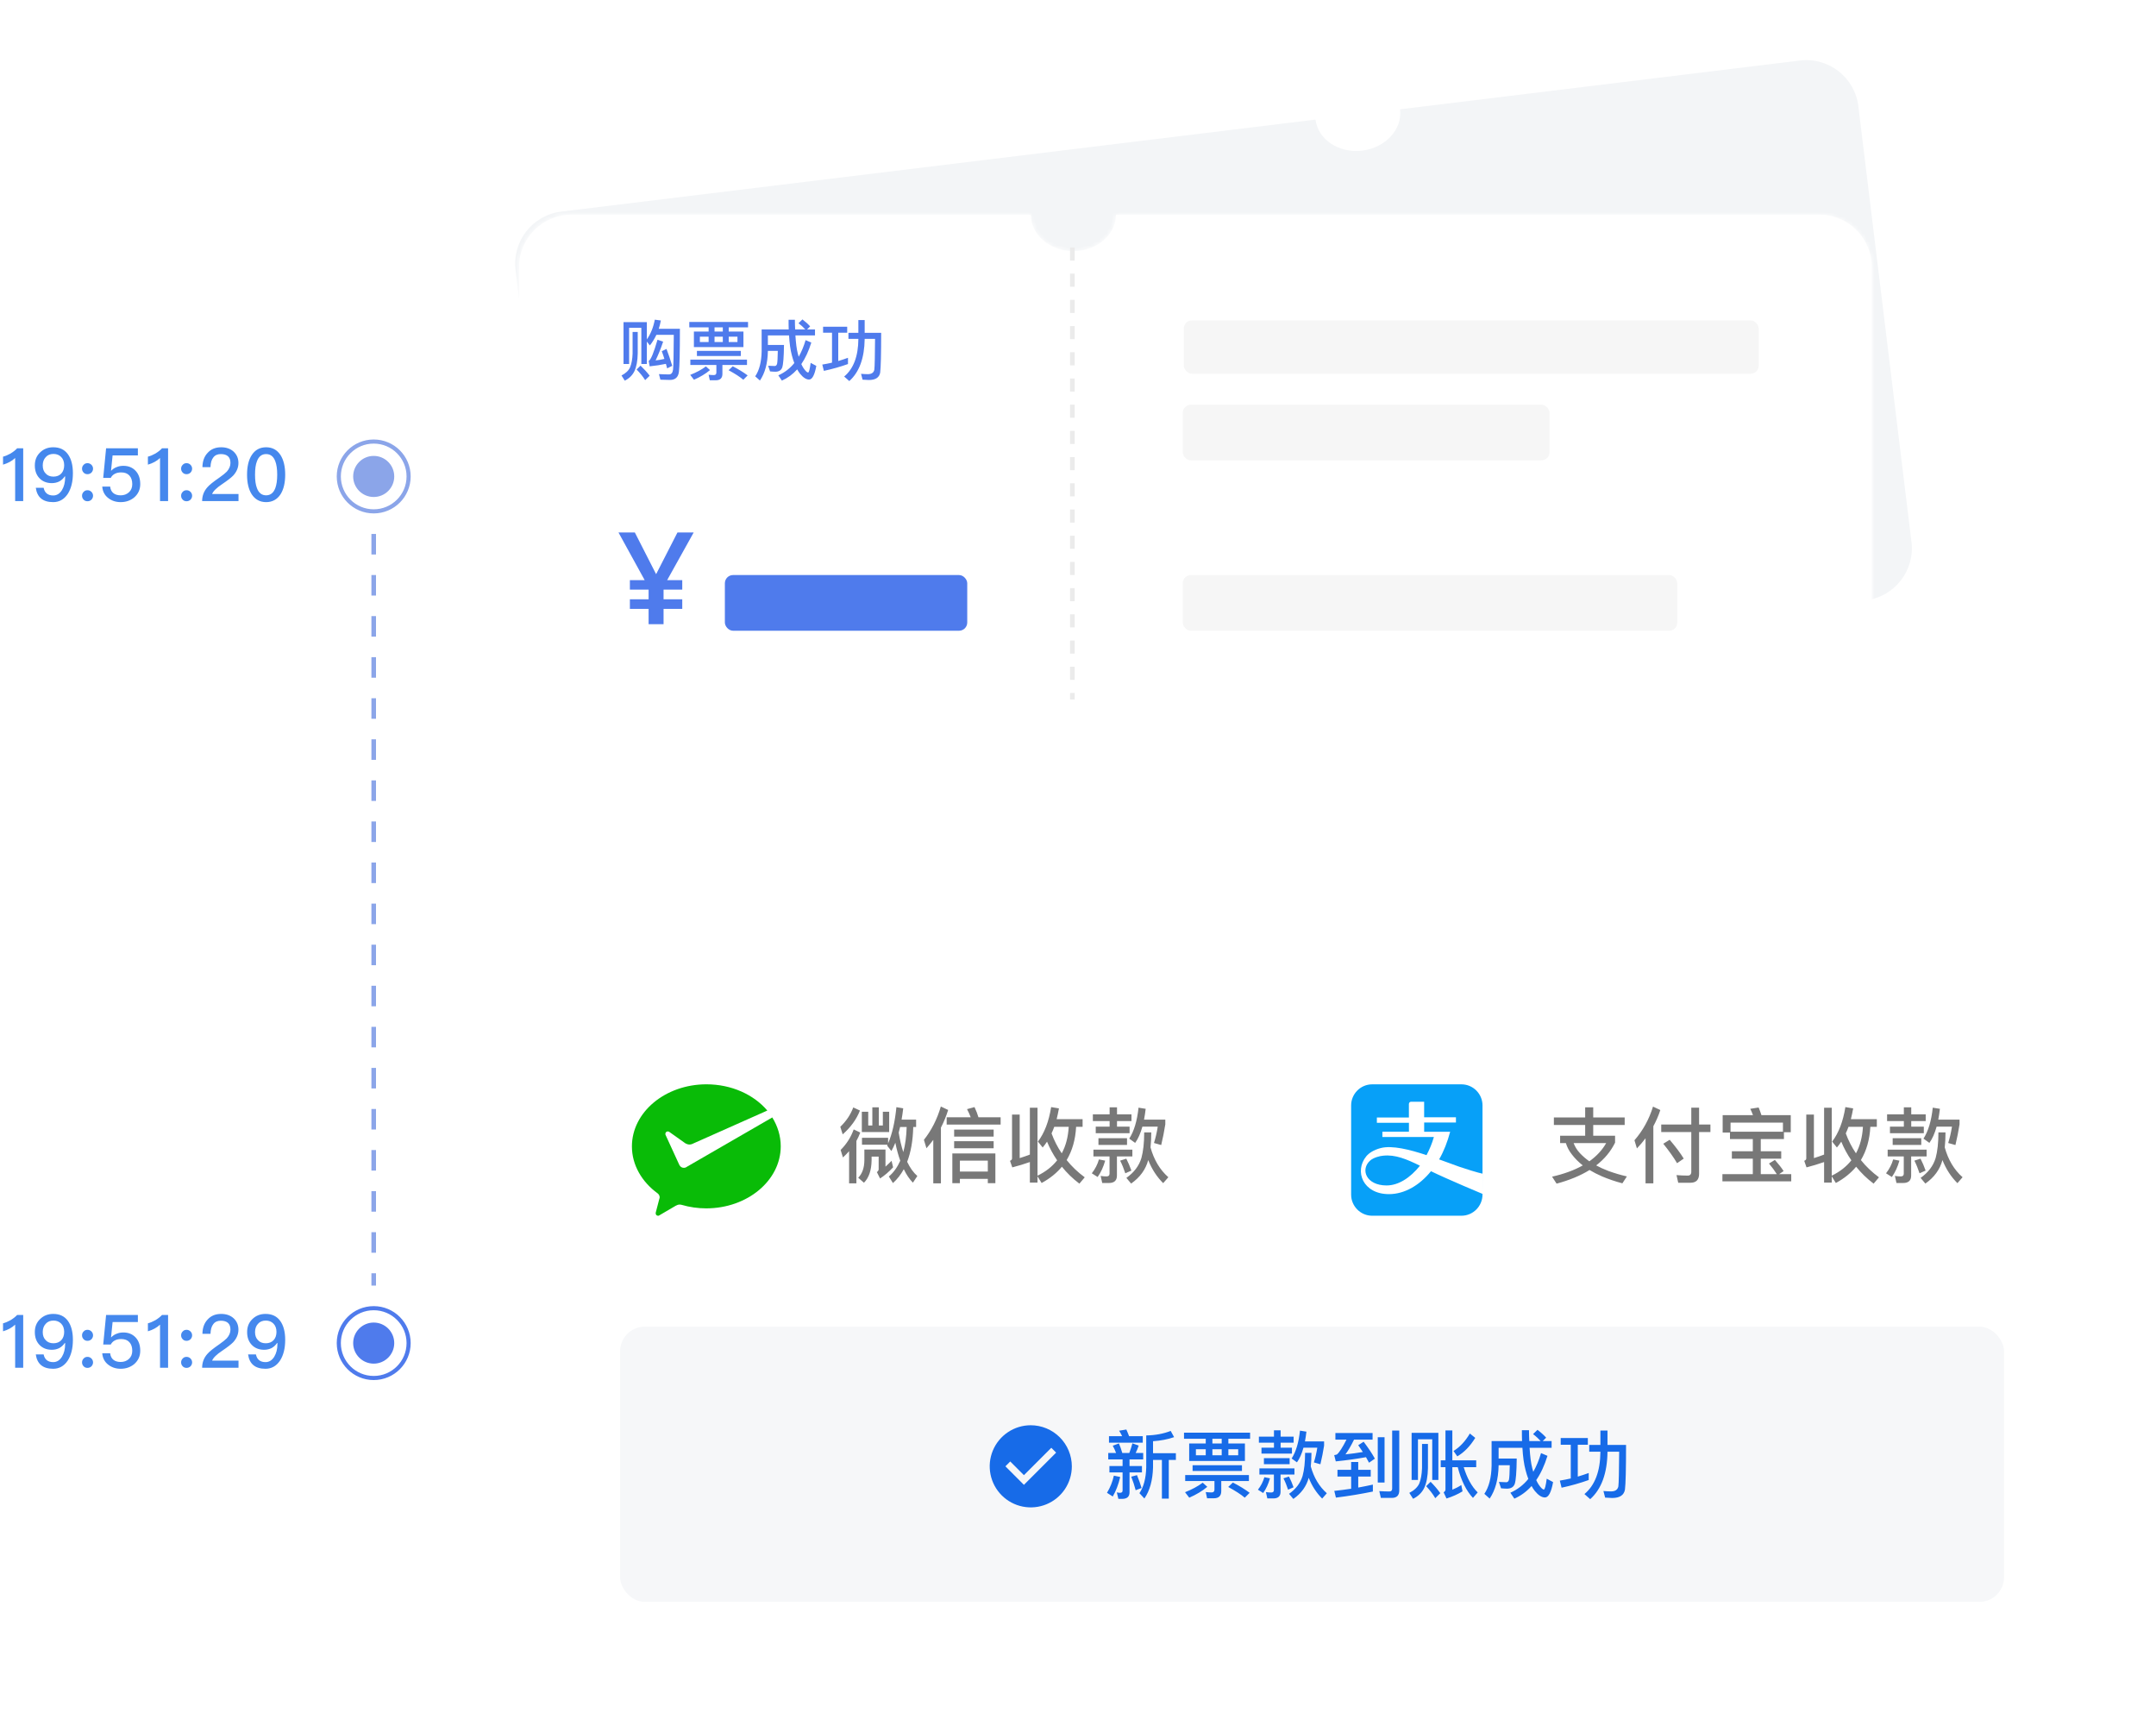 <svg width="525" height="417" viewBox="0 0 525 417" fill="none" xmlns="http://www.w3.org/2000/svg">
<g filter="url(#filter0_d)">
<rect x="126" y="233" width="387" height="170" rx="8" fill="white"/>
</g>
<g filter="url(#filter1_d)">
<path fill-rule="evenodd" clip-rule="evenodd" d="M340.927 23.419C341.52 28.283 337.393 32.788 331.709 33.481C326.025 34.174 320.936 30.793 320.343 25.929L136.667 48.327C129.671 49.18 124.692 55.543 125.545 62.539L138.481 168.627C139.334 175.623 145.697 180.603 152.693 179.75L336.369 157.352C335.776 152.488 339.903 147.984 345.587 147.29C351.271 146.597 356.36 149.978 356.953 154.842L454.333 142.968C461.329 142.115 466.308 135.752 465.455 128.756L452.519 22.667C451.666 15.671 445.303 10.691 438.307 11.545L340.927 23.419Z" fill="#F3F5F7"/>
</g>
<path d="M167.062 284.202C166.895 284.287 166.725 284.328 166.518 284.328C166.055 284.328 165.677 284.076 165.466 283.698L165.381 283.532L162.064 276.305C162.023 276.22 162.023 276.139 162.023 276.053C162.023 275.716 162.275 275.465 162.612 275.465C162.738 275.465 162.864 275.505 162.99 275.59L166.895 278.363C167.188 278.53 167.525 278.656 167.902 278.656C168.113 278.656 168.321 278.615 168.532 278.53L186.846 270.382C183.57 266.516 178.154 263.995 172.019 263.995C162.023 263.995 153.875 270.759 153.875 279.115C153.875 283.65 156.311 287.766 160.131 290.539C160.424 290.751 160.635 291.128 160.635 291.506C160.635 291.632 160.594 291.757 160.55 291.883C160.257 293.016 159.75 294.867 159.75 294.949C159.709 295.074 159.665 295.241 159.665 295.411C159.665 295.748 159.916 296 160.253 296C160.379 296 160.505 295.96 160.59 295.874L164.537 293.564C164.829 293.398 165.166 293.272 165.503 293.272C165.669 293.272 165.88 293.312 166.047 293.357C167.894 293.901 169.912 294.198 171.97 294.198C181.966 294.198 190.115 287.434 190.115 279.078C190.115 276.557 189.359 274.165 188.056 272.062L167.188 284.117L167.062 284.202Z" fill="#09BB07"/>
<path d="M219.18 274.38H220.78C220.72 276.68 220.44 278.72 219.96 280.5C219.5 279.1 219.12 277.52 218.84 275.76C218.96 275.32 219.06 274.86 219.18 274.38ZM219.22 282.6C218.52 284.18 217.6 285.46 216.44 286.44L217.44 288.04C218.48 287.1 219.36 285.98 220.08 284.66C220.72 286 221.46 287.1 222.3 287.94L223.38 286.32C222.42 285.48 221.6 284.34 220.9 282.86C221.8 280.52 222.3 277.7 222.38 274.38H223.08V272.6H219.54C219.7 271.72 219.82 270.8 219.94 269.84L218.28 269.56C217.92 273.18 217.24 276.12 216.26 278.38V277.02H209.9V278.7H216.12C216.08 278.78 216.06 278.84 216.02 278.92L217.06 280.24C217.4 279.64 217.72 278.96 218.02 278.22C218.34 279.82 218.74 281.28 219.22 282.6ZM214.3 286.92C215.38 286.22 216.44 285.32 217.48 284.2L217.1 282.62C216.6 283.14 216.1 283.6 215.62 284.04V279.88H210.48V282.5C210.46 284.34 209.96 285.76 208.98 286.74L210.38 287.96C211.58 286.76 212.2 284.94 212.24 282.5V281.6H213.96V284.74C213.9 285.02 213.76 285.22 213.52 285.36L214.3 286.92ZM212.42 269.6V274.02H211.42V270.68H209.86V275.62H216.52V270.68H214.98V274.02H214V269.6H212.42ZM207.78 269.62C207.1 271.42 206.04 272.98 204.62 274.34L205.2 276.18C207.16 274.46 208.56 272.52 209.4 270.38L207.78 269.62ZM207.88 274.98C207.2 276.88 206.14 278.54 204.7 279.98L205.26 281.8C205.8 281.3 206.3 280.8 206.76 280.28V288.1H208.54V277.78C208.9 277.12 209.22 276.44 209.48 275.74L207.88 274.98ZM227.26 277.52V288.1H229.12V274.54C229.84 273.16 230.42 271.72 230.88 270.24L229.1 269.4C228.2 272.48 226.82 275.2 224.98 277.52L225.6 279.56C226.2 278.88 226.74 278.2 227.26 277.52ZM230.52 272.02V273.8H243.66V272.02H238.26C238.04 271.26 237.72 270.44 237.3 269.54L235.48 270.04C235.82 270.68 236.12 271.34 236.38 272.02H230.52ZM232.34 275.02V276.72H241.96V275.02H232.34ZM232.34 277.84V279.56H241.96V277.84H232.34ZM242.38 280.82H231.9V288.06H233.74V287.02H240.54V288.06H242.38V280.82ZM233.74 285.24V282.58H240.54V285.24H233.74ZM246.5 284.22C247.98 283.84 249.42 283.4 250.78 282.92V287.92H252.64V286.4L253.64 288.02C255.64 286.94 257.28 285.62 258.58 284.06C259.78 285.56 261.2 286.94 262.84 288.18L264.14 286.64C262.46 285.4 260.98 284 259.74 282.44C261.1 280.16 261.88 277.46 262.04 274.34H263.62V272.48H257.3C257.5 271.66 257.7 270.78 257.86 269.86L255.96 269.54C255.4 273.06 254.32 275.86 252.74 277.94L253.9 279.38C254.26 278.94 254.62 278.48 254.96 277.96C255.62 279.56 256.44 281.08 257.42 282.5C256.22 284.02 254.62 285.28 252.64 286.24V269.7H250.78V281.1C249.96 281.42 249.14 281.7 248.3 281.96V271.36H246.44V282.04C246.44 282.3 246.26 282.5 245.94 282.62L246.5 284.22ZM256.72 274.34H260.24C260.1 276.8 259.54 278.96 258.54 280.8C257.54 279.32 256.7 277.7 256.06 275.94C256.3 275.42 256.52 274.9 256.72 274.34ZM266.12 271.3V272.94H270.2V274.3H266.82V275.9H275.06V274.3H272V272.94H275.52V271.3H272V269.6H270.2V271.3H266.12ZM267.48 277.12V278.76H274.44V277.12H267.48ZM266.26 279.9V281.56H270.18V285.78C270.18 286.2 269.92 286.42 269.44 286.42C268.98 286.42 268.5 286.38 268.02 286.3L268.4 288.02H270.04C271.32 288.02 271.98 287.42 271.98 286.22V281.56H275.74V279.9H266.26ZM267.6 282.28C267.26 283.48 266.68 284.62 265.86 285.66L267.28 286.56C268.08 285.44 268.68 284.12 269.12 282.58L267.6 282.28ZM274.26 282.1L272.76 282.58C273.22 283.46 273.64 284.5 274.02 285.66L275.5 285C275.14 283.96 274.72 283 274.26 282.1ZM277.24 269.68C276.9 272.9 276.14 275.42 274.98 277.22L276.42 278.26C277.14 277.26 277.72 275.94 278.18 274.3H281.92C281.68 275.82 281.36 277.14 281 278.28L282.76 278.78C283.16 277.1 283.5 275.42 283.76 273.74V272.6H278.58C278.74 271.8 278.86 270.92 278.98 269.96L277.24 269.68ZM278.62 275.7C278.62 278.26 278.38 280.34 277.94 281.94C277.36 283.86 276.14 285.46 274.28 286.78L275.44 288.16C277.6 286.64 278.98 284.74 279.6 282.44C280.46 284.62 281.68 286.5 283.24 288.06L284.5 286.62C282.46 284.82 281 282.4 280.16 279.36C280.28 278.24 280.34 277.02 280.34 275.7H278.62Z" fill="#787878"/>
<path d="M386 269.6V272.06H378.38V273.9H386V276.52H379.9V278.3H381.3C381.6 279.3 382.1 280.24 382.8 281.12C383.54 282.08 384.42 282.96 385.42 283.74C383.36 284.9 380.86 285.82 377.94 286.48L379.04 288.18C382.16 287.34 384.84 286.24 387.06 284.86C388 285.42 389.02 285.94 390.12 286.42C391.68 287.08 393.32 287.64 395.06 288.1L396.16 286.42C394.56 286.06 393.06 285.6 391.62 285.08C390.56 284.68 389.58 284.22 388.68 283.74C390.68 282.2 392.22 280.36 393.28 278.2V276.52H387.96V273.9H395.62V272.06H387.96V269.6H386ZM387.02 282.74C386.18 282.16 385.42 281.5 384.74 280.78C384.06 280.06 383.54 279.24 383.18 278.3H391.12C390.16 280 388.78 281.48 387.02 282.74ZM402.52 269.42C401.56 272.54 400.04 275.28 398 277.62L398.6 279.6C399.36 278.8 400.06 277.98 400.7 277.14V288.1H402.6V274.2C403.28 272.94 403.86 271.62 404.3 270.26L402.52 269.42ZM404.52 273.78V275.62H411.84V285.3C411.84 285.9 411.54 286.22 410.98 286.22C410.1 286.22 409.18 286.18 408.24 286.1L408.66 287.96H411.64C413.04 287.96 413.74 287.22 413.74 285.78V275.62H416.5V273.78H413.74V269.68H411.84V273.78H404.52ZM406.58 277.5L405.02 278.46C406.42 280.2 407.54 281.78 408.38 283.2L410 282.08C409.2 280.76 408.06 279.24 406.58 277.5ZM426.82 277.32V280.3H421.72V282.1H426.82V285.86H419.42V287.62H436.18V285.86H433.24L434.32 285.12C433.82 284.34 433.12 283.44 432.2 282.4L430.76 283.28C431.52 284.2 432.16 285.06 432.66 285.86H428.76V282.1H433.74V280.3H428.76V277.32H434.4V275.66H436.06V271.5H428.92C428.7 270.82 428.48 270.2 428.24 269.64L426.2 269.96C426.44 270.44 426.66 270.94 426.86 271.5H419.48V275.74H421.26V277.32H426.82ZM421.4 275.54V273.32H434.16V275.54H421.4ZM439.9 284.22C441.38 283.84 442.82 283.4 444.18 282.92V287.92H446.04V286.4L447.04 288.02C449.04 286.94 450.68 285.62 451.98 284.06C453.18 285.56 454.6 286.94 456.24 288.18L457.54 286.64C455.86 285.4 454.38 284 453.14 282.44C454.5 280.16 455.28 277.46 455.44 274.34H457.02V272.48H450.7C450.9 271.66 451.1 270.78 451.26 269.86L449.36 269.54C448.8 273.06 447.72 275.86 446.14 277.94L447.3 279.38C447.66 278.94 448.02 278.48 448.36 277.96C449.02 279.56 449.84 281.08 450.82 282.5C449.62 284.02 448.02 285.28 446.04 286.24V269.7H444.18V281.1C443.36 281.42 442.54 281.7 441.7 281.96V271.36H439.84V282.04C439.84 282.3 439.66 282.5 439.34 282.62L439.9 284.22ZM450.12 274.34H453.64C453.5 276.8 452.94 278.96 451.94 280.8C450.94 279.32 450.1 277.7 449.46 275.94C449.7 275.42 449.92 274.9 450.12 274.34ZM459.52 271.3V272.94H463.6V274.3H460.22V275.9H468.46V274.3H465.4V272.94H468.92V271.3H465.4V269.6H463.6V271.3H459.52ZM460.88 277.12V278.76H467.84V277.12H460.88ZM459.66 279.9V281.56H463.58V285.78C463.58 286.2 463.32 286.42 462.84 286.42C462.38 286.42 461.9 286.38 461.42 286.3L461.8 288.02H463.44C464.72 288.02 465.38 287.42 465.38 286.22V281.56H469.14V279.9H459.66ZM461 282.28C460.66 283.48 460.08 284.62 459.26 285.66L460.68 286.56C461.48 285.44 462.08 284.12 462.52 282.58L461 282.28ZM467.66 282.1L466.16 282.58C466.62 283.46 467.04 284.5 467.42 285.66L468.9 285C468.54 283.96 468.12 283 467.66 282.1ZM470.64 269.68C470.3 272.9 469.54 275.42 468.38 277.22L469.82 278.26C470.54 277.26 471.12 275.94 471.58 274.3H475.32C475.08 275.82 474.76 277.14 474.4 278.28L476.16 278.78C476.56 277.1 476.9 275.42 477.16 273.74V272.6H471.98C472.14 271.8 472.26 270.92 472.38 269.96L470.64 269.68ZM472.02 275.7C472.02 278.26 471.78 280.34 471.34 281.94C470.76 283.86 469.54 285.46 467.68 286.78L468.84 288.16C471 286.64 472.38 284.74 473 282.44C473.86 284.62 475.08 286.5 476.64 288.06L477.9 286.62C475.86 284.82 474.4 282.4 473.56 279.36C473.68 278.24 473.74 277.02 473.74 275.7H472.02Z" fill="#787878"/>
<path d="M360.994 290.67V290.859C360.994 293.68 358.69 295.99 355.876 295.99H334.128C331.314 295.99 329.01 293.68 329.01 290.859V269.131C329.01 266.31 331.314 264 334.128 264H355.882C358.697 264 361 266.31 361 269.131V285.672L360.994 290.67ZM337.644 288.619C332.652 288.619 331.181 284.706 333.674 282.529C334.507 281.822 335.977 281.437 336.811 281.374C339.751 281.052 342.503 282.207 345.766 283.81C343.405 286.763 340.521 288.619 337.644 288.619ZM355.364 284.069C354.083 283.621 352.361 282.977 350.436 282.276C351.584 280.288 352.48 277.979 353.124 275.543H346.794V273.296H354.531V272.015H346.788V268.235H343.651C343.077 268.235 343.077 268.809 343.077 268.809V272.078H335.277V273.359H343.084V275.536H336.621V276.817H349.161C348.713 278.42 348.075 279.897 347.369 281.241C343.336 279.897 338.988 278.805 336.236 279.512C334.507 279.96 333.358 280.73 332.715 281.5C329.711 285.154 331.882 290.733 338.218 290.733C341.992 290.733 345.639 288.619 348.454 285.154C352.676 287.205 360.994 290.67 360.994 290.67V285.735C360.994 285.735 359.971 285.608 355.364 284.069Z" fill="#07A0F8"/>
<g filter="url(#filter2_d)">
<mask id="path-7-inside-1" fill="white">
<path fill-rule="evenodd" clip-rule="evenodd" d="M271.737 49.081C271.737 53.981 267.095 57.953 261.368 57.953C255.642 57.953 251 53.981 251 49.081L139.154 49.081C132.106 49.081 126.393 54.794 126.393 61.842V168.716C126.393 175.764 132.106 181.478 139.154 181.478L251 181.478C251 176.578 255.642 172.606 261.368 172.606C267.095 172.606 271.737 176.578 271.737 181.478L443.028 181.478C450.075 181.478 455.789 175.764 455.789 168.716V61.842C455.789 54.794 450.075 49.081 443.028 49.081L271.737 49.081Z"/>
</mask>
<path fill-rule="evenodd" clip-rule="evenodd" d="M271.737 49.081C271.737 53.981 267.095 57.953 261.368 57.953C255.642 57.953 251 53.981 251 49.081L139.154 49.081C132.106 49.081 126.393 54.794 126.393 61.842V168.716C126.393 175.764 132.106 181.478 139.154 181.478L251 181.478C251 176.578 255.642 172.606 261.368 172.606C267.095 172.606 271.737 176.578 271.737 181.478L443.028 181.478C450.075 181.478 455.789 175.764 455.789 168.716V61.842C455.789 54.794 450.075 49.081 443.028 49.081L271.737 49.081Z" fill="white"/>
<path d="M271.737 49.081V48.283L270.939 48.283V49.081H271.737ZM251 49.081H251.798V48.283L251 48.283V49.081ZM139.154 49.081V49.879V49.081ZM139.154 181.478V182.275V181.478ZM251 181.478V182.275H251.798V181.478H251ZM271.737 181.478H270.939V182.275H271.737V181.478ZM443.028 181.478V182.275V181.478ZM443.028 49.081V49.879V49.081ZM261.368 58.751C267.414 58.751 272.534 54.533 272.534 49.081H270.939C270.939 53.428 266.775 57.155 261.368 57.155V58.751ZM250.202 49.081C250.202 54.533 255.323 58.751 261.368 58.751V57.155C255.961 57.155 251.798 53.428 251.798 49.081H250.202ZM139.154 49.879L251 49.879V48.283L139.154 48.283V49.879ZM127.19 61.842C127.19 55.235 132.546 49.879 139.154 49.879V48.283C131.665 48.283 125.595 54.354 125.595 61.842H127.19ZM127.19 168.716V61.842H125.595V168.716H127.19ZM139.154 180.68C132.546 180.68 127.19 175.324 127.19 168.716H125.595C125.595 176.205 131.665 182.275 139.154 182.275V180.68ZM251 180.68L139.154 180.68V182.275L251 182.275V180.68ZM251.798 181.478C251.798 177.13 255.961 173.403 261.368 173.403V171.808C255.323 171.808 250.202 176.025 250.202 181.478H251.798ZM261.368 173.403C266.775 173.403 270.939 177.13 270.939 181.478H272.534C272.534 176.025 267.414 171.808 261.368 171.808V173.403ZM443.028 180.68L271.737 180.68V182.275L443.028 182.275V180.68ZM454.991 168.716C454.991 175.324 449.635 180.68 443.028 180.68V182.275C450.516 182.275 456.586 176.205 456.586 168.716H454.991ZM454.991 61.842V168.716H456.586V61.842H454.991ZM443.028 49.879C449.635 49.879 454.991 55.235 454.991 61.842H456.586C456.586 54.354 450.516 48.283 443.028 48.283V49.879ZM271.737 49.879L443.028 49.879V48.283L271.737 48.283V49.879Z" fill="white" mask="url(#path-7-inside-1)"/>
</g>
<line x1="261.13" y1="60.247" x2="261.13" y2="170.312" stroke="#EBEBEB" stroke-width="1.117" stroke-dasharray="3.19 3.19"/>
<rect x="288.264" y="78" width="140" height="13" rx="2" fill="#F6F6F6"/>
<rect x="288" y="98.53" width="89.328" height="13.559" rx="2" fill="#F6F6F6"/>
<rect x="288" y="140.004" width="120.433" height="13.559" rx="2" fill="#F6F6F6"/>
<rect x="176.51" y="140.004" width="59.02" height="13.559" rx="2" fill="#4F7BEC"/>
<path d="M159.769 139.794L164.968 129.636H168.92L162.457 141.244H166.134V143.551H161.582V145.904H166.134V148.241H161.582V151.968H157.938V148.241H153.38V145.904H157.938V143.551H153.38V141.244H156.983L150.602 129.636H154.586L159.769 139.794Z" fill="#4F7BEC"/>
<circle cx="91" cy="116" r="5" fill="#8BA5E9"/>
<circle cx="91" cy="116" r="8.5" stroke="#8BA5E9"/>
<circle cx="91" cy="327" r="5" fill="#4F7BEC"/>
<circle cx="91" cy="327" r="8.5" stroke="#4F7BEC"/>
<path d="M91 130L91 313" stroke="#8BA5E9" stroke-width="1.117" stroke-dasharray="5 5"/>
<rect x="151" y="323" width="337" height="67" rx="6" fill="#F6F7F9"/>
<g clip-path="url(#clip0)">
<path d="M251 347C249.022 347 247.089 347.586 245.444 348.685C243.8 349.784 242.518 351.346 241.761 353.173C241.004 355 240.806 357.011 241.192 358.951C241.578 360.891 242.53 362.673 243.929 364.071C245.327 365.47 247.109 366.422 249.049 366.808C250.989 367.194 253 366.996 254.827 366.239C256.654 365.482 258.216 364.2 259.315 362.556C260.414 360.911 261 358.978 261 357C260.992 354.35 259.936 351.811 258.063 349.937C256.189 348.064 253.65 347.008 251 347V347ZM249.333 361.512L244.822 357L246 355.822L249.333 359.155L256 352.488L257.178 353.667L249.333 361.512Z" fill="#176BE8"/>
</g>
<path d="M285.074 348.384C283.31 349.068 281.33 349.446 279.116 349.482V357.258C279.044 359.94 278.486 362.028 277.46 363.54L278.666 364.836C279.98 362.946 280.682 360.426 280.772 357.258V355.44H282.932V364.872H284.606V355.44H286.334V353.802H280.772V350.886C282.644 350.76 284.354 350.436 285.902 349.896L285.074 348.384ZM270.044 349.662V351.246H278.27V349.662H274.94C274.724 349.068 274.49 348.528 274.274 348.042L272.51 348.33C272.78 348.744 273.032 349.194 273.248 349.662H270.044ZM269.864 353.748V355.314H273.356V356.934H270.152V358.482H273.356V362.91C273.356 363.27 273.14 363.45 272.708 363.45C272.474 363.45 272.222 363.414 271.952 363.342L272.33 364.926H273.266C274.454 364.926 275.048 364.386 275.048 363.306V358.482H278.072V356.934H275.048V355.314H278.378V353.748H276.542C276.812 353.208 277.064 352.614 277.28 351.948L275.75 351.408C275.534 352.218 275.282 352.992 274.994 353.748H273.284C273.032 352.848 272.744 352.074 272.456 351.426L270.962 351.984C271.268 352.524 271.538 353.118 271.772 353.748H269.864ZM271.232 359.274C270.908 360.75 270.35 362.154 269.558 363.45L270.962 364.35C271.754 363 272.348 361.416 272.78 359.598L271.232 359.274ZM276.866 359.148L275.462 359.526C275.894 360.606 276.254 361.704 276.542 362.82L277.982 362.28C277.712 361.344 277.334 360.3 276.866 359.148ZM288.314 348.816V350.292H293.606V351.444H289.574V355.692H303.146V351.444H299.114V350.292H304.406V348.816H288.314ZM297.494 351.444H295.226V350.292H297.494V351.444ZM301.508 354.306H299.114V352.848H301.508V354.306ZM297.494 354.306H295.226V352.848H297.494V354.306ZM293.606 354.306H291.212V352.848H293.606V354.306ZM290.402 356.736V358.14H302.426V356.736H290.402ZM288.602 359.13V360.588H295.73V362.676C295.73 363.126 295.496 363.36 295.028 363.36C294.578 363.36 294.11 363.324 293.606 363.27L293.93 364.782H295.586C296.774 364.782 297.386 364.188 297.386 363.036V360.588H304.118V359.13H288.602ZM300.212 360.948L299.078 362.028C300.806 362.964 302.156 363.828 303.11 364.638L304.298 363.45C303.182 362.622 301.832 361.776 300.212 360.948ZM292.868 360.984C291.698 361.866 290.258 362.64 288.566 363.306L289.592 364.638C291.32 363.882 292.796 363 293.984 361.992L292.868 360.984ZM306.548 349.77V351.246H310.22V352.47H307.178V353.91H314.594V352.47H311.84V351.246H315.008V349.77H311.84V348.24H310.22V349.77H306.548ZM307.772 355.008V356.484H314.036V355.008H307.772ZM306.674 357.51V359.004H310.202V362.802C310.202 363.18 309.968 363.378 309.536 363.378C309.122 363.378 308.69 363.342 308.258 363.27L308.6 364.818H310.076C311.228 364.818 311.822 364.278 311.822 363.198V359.004H315.206V357.51H306.674ZM307.88 359.652C307.574 360.732 307.052 361.758 306.314 362.694L307.592 363.504C308.312 362.496 308.852 361.308 309.248 359.922L307.88 359.652ZM313.874 359.49L312.524 359.922C312.938 360.714 313.316 361.65 313.658 362.694L314.99 362.1C314.666 361.164 314.288 360.3 313.874 359.49ZM316.556 348.312C316.25 351.21 315.566 353.478 314.522 355.098L315.818 356.034C316.466 355.134 316.988 353.946 317.402 352.47H320.768C320.552 353.838 320.264 355.026 319.94 356.052L321.524 356.502C321.884 354.99 322.19 353.478 322.424 351.966V350.94H317.762C317.906 350.22 318.014 349.428 318.122 348.564L316.556 348.312ZM317.798 353.73C317.798 356.034 317.582 357.906 317.186 359.346C316.664 361.074 315.566 362.514 313.892 363.702L314.936 364.944C316.88 363.576 318.122 361.866 318.68 359.796C319.454 361.758 320.552 363.45 321.956 364.854L323.09 363.558C321.254 361.938 319.94 359.76 319.184 357.024C319.292 356.016 319.346 354.918 319.346 353.73H317.798ZM334.304 361.452C333.134 361.704 331.946 361.956 330.74 362.172V359.49H333.782V357.852H330.74V355.944H329.012V357.852H325.682V359.49H329.012V362.46C327.662 362.658 326.294 362.838 324.908 362.982L325.304 364.62C328.508 364.224 331.496 363.72 334.304 363.144V361.452ZM325.178 348.888V350.508H327.878C326.906 352.416 326.132 353.622 325.556 354.108C325.412 354.18 325.178 354.234 324.89 354.27L325.268 355.8C327.914 355.53 330.362 355.188 332.63 354.774C332.882 355.242 333.134 355.692 333.368 356.124L334.79 355.134C334.16 353.964 333.242 352.596 332.054 351.012L330.74 351.858C331.136 352.416 331.496 352.974 331.856 353.514C330.47 353.748 329.066 353.946 327.626 354.09C328.256 353.244 328.958 352.056 329.714 350.508H334.232V348.888H325.178ZM338.912 364.692C340.118 364.692 340.73 364.08 340.73 362.856V348.294H339.002V362.424C339.002 362.892 338.768 363.126 338.318 363.126C337.544 363.126 336.734 363.09 335.87 363.036L336.248 364.692H338.912ZM335.492 349.914V360.948H337.148V349.914H335.492ZM350.252 348.852H343.736V360.318H345.284V350.418H348.758V360.318H350.252V348.852ZM346.274 351.552V357.438C346.22 358.986 345.986 360.246 345.59 361.218C345.158 362.118 344.348 362.874 343.178 363.468L344.096 364.908C345.338 364.296 346.238 363.414 346.796 362.28C347.372 361.074 347.678 359.454 347.714 357.438V351.552H346.274ZM348.362 360.768L347.282 361.83C348.236 362.874 348.974 363.846 349.496 364.764L350.72 363.54C350.072 362.622 349.298 361.704 348.362 360.768ZM354.968 357.204C355.814 360.48 357.056 362.982 358.676 364.692L359.828 363.36C358.37 361.92 357.236 359.868 356.426 357.204H359.468V355.548H353.654V348.258H351.98V355.548H350.828V357.204H351.98V362.64C351.98 362.928 351.818 363.162 351.53 363.324L352.232 364.836C353.708 364.368 355.004 363.792 356.138 363.09L355.832 361.56C355.112 362.028 354.374 362.406 353.654 362.694V357.204H354.968ZM357.92 349.014C356.804 350.904 355.49 352.326 353.942 353.262L354.86 354.576C356.534 353.604 357.992 352.092 359.234 350.076L357.92 349.014ZM374.39 348.114L373.31 349.158C374.066 349.734 374.678 350.31 375.164 350.85H372.392C372.356 350.022 372.32 349.14 372.32 348.204H370.592C370.592 349.122 370.592 350.004 370.628 350.85H363.212V356.844C363.158 359.778 362.564 362.064 361.448 363.702L362.744 364.854C364.112 362.838 364.85 360.174 364.922 356.844V356.736H367.64C367.604 358.608 367.55 359.796 367.442 360.264C367.334 360.66 367.136 360.858 366.812 360.876C366.308 360.876 365.714 360.84 364.994 360.804L365.516 362.352C366.074 362.406 366.578 362.442 367.01 362.442C367.946 362.424 368.558 362.046 368.846 361.29C369.134 360.426 369.296 358.374 369.332 355.116H364.922V352.488H370.718C370.844 354.684 371.096 356.502 371.492 357.96C371.69 358.716 371.906 359.418 372.158 360.066C370.97 361.542 369.512 362.658 367.784 363.432L368.756 364.872C370.34 364.17 371.744 363.144 372.95 361.794C373.184 362.226 373.436 362.622 373.724 362.982C374.588 364.044 375.416 364.584 376.208 364.584C377.072 364.584 377.738 363.324 378.188 360.84L376.64 360.012C376.406 361.776 376.172 362.658 375.938 362.658C375.65 362.658 375.218 362.244 374.678 361.452C374.48 361.146 374.282 360.786 374.084 360.354C375.2 358.734 376.1 356.754 376.82 354.45L375.254 353.784C374.75 355.494 374.12 357.006 373.364 358.338C373.274 358.05 373.184 357.744 373.112 357.438C372.806 356.268 372.59 354.612 372.464 352.488H377.828V350.85H375.668L376.496 350.022C375.92 349.374 375.218 348.744 374.39 348.114ZM382.49 351.75V359.958C381.608 360.156 380.726 360.336 379.826 360.48L380.258 362.208C382.598 361.704 384.794 361.074 386.864 360.336V358.626C385.982 358.95 385.1 359.238 384.2 359.508V351.75H386.648V350.112H380.042V351.75H382.49ZM389.708 348.294V351.786H386.99V353.442H389.708V353.496C389.672 358.212 388.376 361.632 385.82 363.756L387.224 364.998C389.96 362.55 391.364 358.716 391.436 353.496V353.442H394.28C394.244 358.23 394.19 361.038 394.082 361.884C393.92 362.694 393.326 363.108 392.282 363.108C391.778 363.108 391.166 363.072 390.446 363.018L390.86 364.62C391.67 364.674 392.246 364.71 392.57 364.71C394.406 364.71 395.45 364.026 395.684 362.676C395.864 361.29 395.954 357.654 395.954 351.786H391.436V348.294H389.708Z" fill="#176BE8"/>
<path d="M4.176 109.148C3.744 109.616 3.204 110.03 2.556 110.426C1.908 110.786 1.314 111.038 0.738 111.182V113.126C1.926 112.784 2.916 112.244 3.69 111.506V122H5.652V109.148H4.176ZM12.964 108.896C11.686 108.896 10.624 109.31 9.76 110.156C8.896 110.984 8.482 112.028 8.482 113.324C8.482 114.584 8.842 115.61 9.58 116.402C10.336 117.212 11.362 117.626 12.622 117.626C13.288 117.626 13.882 117.482 14.404 117.23C14.944 116.942 15.412 116.528 15.772 115.97H15.844C15.844 116.06 15.862 116.132 15.862 116.204C15.862 117.446 15.592 118.49 15.088 119.318C14.548 120.182 13.846 120.632 12.964 120.632C11.668 120.632 10.876 120.002 10.624 118.76H8.716C9.04 121.082 10.444 122.252 12.946 122.252C14.422 122.252 15.592 121.586 16.474 120.29C17.32 118.994 17.752 117.302 17.752 115.214C17.752 113.234 17.338 111.704 16.546 110.606C15.718 109.454 14.53 108.896 12.964 108.896ZM13.036 110.516C13.792 110.516 14.422 110.768 14.908 111.272C15.376 111.758 15.628 112.424 15.628 113.27C15.628 114.098 15.394 114.782 14.926 115.286C14.458 115.79 13.81 116.042 13.018 116.042C12.208 116.042 11.578 115.79 11.128 115.286C10.642 114.8 10.408 114.152 10.408 113.324C10.408 112.496 10.642 111.83 11.128 111.308C11.596 110.768 12.244 110.516 13.036 110.516ZM21.309 112.766C20.913 112.766 20.607 112.892 20.373 113.162C20.103 113.414 19.977 113.738 19.977 114.116C19.977 114.476 20.103 114.8 20.373 115.07C20.607 115.322 20.913 115.448 21.309 115.448C21.669 115.448 21.993 115.322 22.263 115.07C22.515 114.8 22.659 114.476 22.659 114.116C22.659 113.738 22.515 113.414 22.263 113.162C21.993 112.892 21.669 112.766 21.309 112.766ZM21.309 119.354C20.913 119.354 20.607 119.48 20.373 119.75C20.103 120.002 19.977 120.326 19.977 120.704C19.977 121.064 20.103 121.388 20.373 121.658C20.607 121.91 20.913 122.036 21.309 122.036C21.669 122.036 21.993 121.91 22.263 121.658C22.515 121.388 22.659 121.064 22.659 120.704C22.659 120.326 22.515 120.002 22.263 119.75C21.993 119.48 21.669 119.354 21.309 119.354ZM25.835 109.148L25.133 116.348H26.969C27.221 115.88 27.563 115.538 28.031 115.322C28.463 115.106 28.949 115.016 29.525 115.016C30.389 115.016 31.037 115.268 31.505 115.772C31.973 116.276 32.207 116.978 32.207 117.878C32.207 118.706 31.937 119.354 31.397 119.858C30.857 120.344 30.191 120.596 29.399 120.596C28.679 120.596 28.103 120.434 27.671 120.11C27.185 119.75 26.897 119.192 26.825 118.472H24.899C24.989 119.66 25.493 120.614 26.411 121.298C27.239 121.928 28.229 122.252 29.381 122.252C30.659 122.252 31.757 121.874 32.675 121.118C33.647 120.272 34.151 119.192 34.151 117.86C34.151 116.474 33.755 115.394 32.999 114.602C32.243 113.81 31.253 113.414 30.047 113.414C29.471 113.414 28.931 113.504 28.463 113.702C27.941 113.882 27.491 114.17 27.095 114.584H27.041L27.419 110.876H33.575V109.148H25.835ZM39.454 109.148C39.022 109.616 38.482 110.03 37.834 110.426C37.186 110.786 36.592 111.038 36.016 111.182V113.126C37.204 112.784 38.194 112.244 38.968 111.506V122H40.93V109.148H39.454ZM45.434 112.766C45.038 112.766 44.731 112.892 44.498 113.162C44.227 113.414 44.102 113.738 44.102 114.116C44.102 114.476 44.227 114.8 44.498 115.07C44.731 115.322 45.038 115.448 45.434 115.448C45.794 115.448 46.117 115.322 46.388 115.07C46.639 114.8 46.783 114.476 46.783 114.116C46.783 113.738 46.639 113.414 46.388 113.162C46.117 112.892 45.794 112.766 45.434 112.766ZM45.434 119.354C45.038 119.354 44.731 119.48 44.498 119.75C44.227 120.002 44.102 120.326 44.102 120.704C44.102 121.064 44.227 121.388 44.498 121.658C44.731 121.91 45.038 122.036 45.434 122.036C45.794 122.036 46.117 121.91 46.388 121.658C46.639 121.388 46.783 121.064 46.783 120.704C46.783 120.326 46.639 120.002 46.388 119.75C46.117 119.48 45.794 119.354 45.434 119.354ZM53.848 108.896C52.48 108.896 51.364 109.346 50.536 110.282C49.726 111.146 49.312 112.298 49.294 113.738H51.256C51.292 112.694 51.508 111.92 51.94 111.38C52.354 110.822 52.966 110.552 53.776 110.552C54.532 110.552 55.126 110.732 55.522 111.092C55.918 111.452 56.116 111.992 56.116 112.712C56.116 113.468 55.81 114.17 55.234 114.818C54.874 115.196 54.262 115.682 53.398 116.294C51.94 117.302 50.968 118.076 50.5 118.634C49.636 119.606 49.222 120.722 49.222 122H58.078V120.272H51.652C51.922 119.57 52.75 118.76 54.136 117.842C55.414 116.978 56.296 116.294 56.8 115.772C57.628 114.854 58.06 113.846 58.06 112.73C58.06 111.596 57.664 110.678 56.89 109.958C56.098 109.238 55.072 108.896 53.848 108.896ZM64.803 108.896C63.291 108.896 62.121 109.526 61.293 110.804C60.537 111.974 60.159 113.558 60.159 115.574C60.159 117.572 60.537 119.156 61.293 120.344C62.121 121.604 63.291 122.252 64.803 122.252C66.315 122.252 67.485 121.604 68.313 120.344C69.069 119.156 69.447 117.554 69.447 115.574C69.447 113.576 69.069 111.992 68.313 110.804C67.485 109.526 66.315 108.896 64.803 108.896ZM64.803 110.552C65.847 110.552 66.603 111.128 67.035 112.298C67.341 113.09 67.503 114.188 67.503 115.574C67.503 116.942 67.341 118.04 67.035 118.85C66.603 120.002 65.847 120.596 64.803 120.596C63.741 120.596 63.003 120.002 62.571 118.85C62.247 118.04 62.103 116.942 62.103 115.574C62.103 114.188 62.247 113.09 62.571 112.298C63.003 111.128 63.741 110.552 64.803 110.552Z" fill="#4588ED"/>
<path d="M4.176 320.148C3.744 320.616 3.204 321.03 2.556 321.426C1.908 321.786 1.314 322.038 0.738 322.182V324.126C1.926 323.784 2.916 323.244 3.69 322.506V333H5.652V320.148H4.176ZM12.964 319.896C11.686 319.896 10.624 320.31 9.76 321.156C8.896 321.984 8.482 323.028 8.482 324.324C8.482 325.584 8.842 326.61 9.58 327.402C10.336 328.212 11.362 328.626 12.622 328.626C13.288 328.626 13.882 328.482 14.404 328.23C14.944 327.942 15.412 327.528 15.772 326.97H15.844C15.844 327.06 15.862 327.132 15.862 327.204C15.862 328.446 15.592 329.49 15.088 330.318C14.548 331.182 13.846 331.632 12.964 331.632C11.668 331.632 10.876 331.002 10.624 329.76H8.716C9.04 332.082 10.444 333.252 12.946 333.252C14.422 333.252 15.592 332.586 16.474 331.29C17.32 329.994 17.752 328.302 17.752 326.214C17.752 324.234 17.338 322.704 16.546 321.606C15.718 320.454 14.53 319.896 12.964 319.896ZM13.036 321.516C13.792 321.516 14.422 321.768 14.908 322.272C15.376 322.758 15.628 323.424 15.628 324.27C15.628 325.098 15.394 325.782 14.926 326.286C14.458 326.79 13.81 327.042 13.018 327.042C12.208 327.042 11.578 326.79 11.128 326.286C10.642 325.8 10.408 325.152 10.408 324.324C10.408 323.496 10.642 322.83 11.128 322.308C11.596 321.768 12.244 321.516 13.036 321.516ZM21.309 323.766C20.913 323.766 20.607 323.892 20.373 324.162C20.103 324.414 19.977 324.738 19.977 325.116C19.977 325.476 20.103 325.8 20.373 326.07C20.607 326.322 20.913 326.448 21.309 326.448C21.669 326.448 21.993 326.322 22.263 326.07C22.515 325.8 22.659 325.476 22.659 325.116C22.659 324.738 22.515 324.414 22.263 324.162C21.993 323.892 21.669 323.766 21.309 323.766ZM21.309 330.354C20.913 330.354 20.607 330.48 20.373 330.75C20.103 331.002 19.977 331.326 19.977 331.704C19.977 332.064 20.103 332.388 20.373 332.658C20.607 332.91 20.913 333.036 21.309 333.036C21.669 333.036 21.993 332.91 22.263 332.658C22.515 332.388 22.659 332.064 22.659 331.704C22.659 331.326 22.515 331.002 22.263 330.75C21.993 330.48 21.669 330.354 21.309 330.354ZM25.835 320.148L25.133 327.348H26.969C27.221 326.88 27.563 326.538 28.031 326.322C28.463 326.106 28.949 326.016 29.525 326.016C30.389 326.016 31.037 326.268 31.505 326.772C31.973 327.276 32.207 327.978 32.207 328.878C32.207 329.706 31.937 330.354 31.397 330.858C30.857 331.344 30.191 331.596 29.399 331.596C28.679 331.596 28.103 331.434 27.671 331.11C27.185 330.75 26.897 330.192 26.825 329.472H24.899C24.989 330.66 25.493 331.614 26.411 332.298C27.239 332.928 28.229 333.252 29.381 333.252C30.659 333.252 31.757 332.874 32.675 332.118C33.647 331.272 34.151 330.192 34.151 328.86C34.151 327.474 33.755 326.394 32.999 325.602C32.243 324.81 31.253 324.414 30.047 324.414C29.471 324.414 28.931 324.504 28.463 324.702C27.941 324.882 27.491 325.17 27.095 325.584H27.041L27.419 321.876H33.575V320.148H25.835ZM39.454 320.148C39.022 320.616 38.482 321.03 37.834 321.426C37.186 321.786 36.592 322.038 36.016 322.182V324.126C37.204 323.784 38.194 323.244 38.968 322.506V333H40.93V320.148H39.454ZM45.434 323.766C45.038 323.766 44.731 323.892 44.498 324.162C44.227 324.414 44.102 324.738 44.102 325.116C44.102 325.476 44.227 325.8 44.498 326.07C44.731 326.322 45.038 326.448 45.434 326.448C45.794 326.448 46.117 326.322 46.388 326.07C46.639 325.8 46.783 325.476 46.783 325.116C46.783 324.738 46.639 324.414 46.388 324.162C46.117 323.892 45.794 323.766 45.434 323.766ZM45.434 330.354C45.038 330.354 44.731 330.48 44.498 330.75C44.227 331.002 44.102 331.326 44.102 331.704C44.102 332.064 44.227 332.388 44.498 332.658C44.731 332.91 45.038 333.036 45.434 333.036C45.794 333.036 46.117 332.91 46.388 332.658C46.639 332.388 46.783 332.064 46.783 331.704C46.783 331.326 46.639 331.002 46.388 330.75C46.117 330.48 45.794 330.354 45.434 330.354ZM53.848 319.896C52.48 319.896 51.364 320.346 50.536 321.282C49.726 322.146 49.312 323.298 49.294 324.738H51.256C51.292 323.694 51.508 322.92 51.94 322.38C52.354 321.822 52.966 321.552 53.776 321.552C54.532 321.552 55.126 321.732 55.522 322.092C55.918 322.452 56.116 322.992 56.116 323.712C56.116 324.468 55.81 325.17 55.234 325.818C54.874 326.196 54.262 326.682 53.398 327.294C51.94 328.302 50.968 329.076 50.5 329.634C49.636 330.606 49.222 331.722 49.222 333H58.078V331.272H51.652C51.922 330.57 52.75 329.76 54.136 328.842C55.414 327.978 56.296 327.294 56.8 326.772C57.628 325.854 58.06 324.846 58.06 323.73C58.06 322.596 57.664 321.678 56.89 320.958C56.098 320.238 55.072 319.896 53.848 319.896ZM64.659 319.896C63.381 319.896 62.319 320.31 61.455 321.156C60.591 321.984 60.177 323.028 60.177 324.324C60.177 325.584 60.537 326.61 61.275 327.402C62.031 328.212 63.057 328.626 64.317 328.626C64.983 328.626 65.577 328.482 66.099 328.23C66.639 327.942 67.107 327.528 67.467 326.97H67.539C67.539 327.06 67.557 327.132 67.557 327.204C67.557 328.446 67.287 329.49 66.783 330.318C66.243 331.182 65.541 331.632 64.659 331.632C63.363 331.632 62.571 331.002 62.319 329.76H60.411C60.735 332.082 62.139 333.252 64.641 333.252C66.117 333.252 67.287 332.586 68.169 331.29C69.015 329.994 69.447 328.302 69.447 326.214C69.447 324.234 69.033 322.704 68.241 321.606C67.413 320.454 66.225 319.896 64.659 319.896ZM64.731 321.516C65.487 321.516 66.117 321.768 66.603 322.272C67.071 322.758 67.323 323.424 67.323 324.27C67.323 325.098 67.089 325.782 66.621 326.286C66.153 326.79 65.505 327.042 64.713 327.042C63.903 327.042 63.273 326.79 62.823 326.286C62.337 325.8 62.103 325.152 62.103 324.324C62.103 323.496 62.337 322.83 62.823 322.308C63.291 321.768 63.939 321.516 64.731 321.516Z" fill="#4588ED"/>
<path d="M157.513 78.424H151.833V88.616H153.193V79.816H156.169V88.616H157.513V83.16L158.249 84.104C158.857 83.336 159.385 82.472 159.833 81.528H164.073C164.041 86.328 163.993 89.128 163.897 89.96C163.801 90.76 163.465 91.16 162.905 91.16C162.201 91.16 161.385 91.128 160.457 91.08L160.809 92.44C161.913 92.472 162.681 92.504 163.129 92.504C164.441 92.504 165.161 91.832 165.321 90.52C165.481 89.208 165.561 85.72 165.561 80.056H160.409C160.617 79.416 160.793 78.728 160.921 78.024L159.449 77.832C159.097 79.688 158.457 81.288 157.513 82.632V78.424ZM162.297 84.952L161.145 85.512C161.369 86.088 161.577 86.712 161.785 87.384C161.113 87.544 160.393 87.672 159.641 87.752C160.249 86.504 160.873 84.984 161.481 83.176L160.105 82.712C159.193 85.896 158.473 87.624 157.961 87.88L158.201 89.192C159.625 89.048 160.937 88.84 162.153 88.584C162.249 88.936 162.361 89.304 162.457 89.688L163.689 89.064C163.241 87.576 162.777 86.2 162.297 84.952ZM154.041 80.824V86.072C153.993 87.448 153.785 88.568 153.433 89.432C153.065 90.232 152.361 90.888 151.337 91.416L152.137 92.68C153.225 92.136 154.009 91.352 154.489 90.36C154.985 89.304 155.257 87.864 155.289 86.072V80.824H154.041ZM155.977 89.016L155.017 89.96C155.913 90.888 156.617 91.752 157.097 92.552L158.201 91.48C157.593 90.664 156.841 89.848 155.977 89.016ZM167.849 78.392V79.704H172.553V80.728H168.969V84.504H181.033V80.728H177.449V79.704H182.153V78.392H167.849ZM176.009 80.728H173.993V79.704H176.009V80.728ZM179.577 83.272H177.449V81.976H179.577V83.272ZM176.009 83.272H173.993V81.976H176.009V83.272ZM172.553 83.272H170.425V81.976H172.553V83.272ZM169.705 85.432V86.68H180.393V85.432H169.705ZM168.105 87.56V88.856H174.441V90.712C174.441 91.112 174.233 91.32 173.817 91.32C173.417 91.32 173.001 91.288 172.553 91.24L172.841 92.584H174.313C175.369 92.584 175.913 92.056 175.913 91.032V88.856H181.897V87.56H168.105ZM178.425 89.176L177.417 90.136C178.953 90.968 180.153 91.736 181.001 92.456L182.057 91.4C181.065 90.664 179.865 89.912 178.425 89.176ZM171.897 89.208C170.857 89.992 169.577 90.68 168.073 91.272L168.985 92.456C170.521 91.784 171.833 91 172.889 90.104L171.897 89.208ZM195.401 77.768L194.441 78.696C195.113 79.208 195.657 79.72 196.089 80.2H193.625C193.593 79.464 193.561 78.68 193.561 77.848H192.025C192.025 78.664 192.025 79.448 192.057 80.2H185.465V85.528C185.417 88.136 184.889 90.168 183.897 91.624L185.049 92.648C186.265 90.856 186.921 88.488 186.985 85.528V85.432H189.401C189.369 87.096 189.321 88.152 189.225 88.568C189.129 88.92 188.953 89.096 188.665 89.112C188.217 89.112 187.689 89.08 187.049 89.048L187.513 90.424C188.009 90.472 188.457 90.504 188.841 90.504C189.673 90.488 190.217 90.152 190.473 89.48C190.729 88.712 190.873 86.888 190.905 83.992H186.985V81.656H192.137C192.249 83.608 192.473 85.224 192.825 86.52C193.001 87.192 193.193 87.816 193.417 88.392C192.361 89.704 191.065 90.696 189.529 91.384L190.393 92.664C191.801 92.04 193.049 91.128 194.121 89.928C194.329 90.312 194.553 90.664 194.809 90.984C195.577 91.928 196.313 92.408 197.017 92.408C197.785 92.408 198.377 91.288 198.777 89.08L197.401 88.344C197.193 89.912 196.985 90.696 196.777 90.696C196.521 90.696 196.137 90.328 195.657 89.624C195.481 89.352 195.305 89.032 195.129 88.648C196.121 87.208 196.921 85.448 197.561 83.4L196.169 82.808C195.721 84.328 195.161 85.672 194.489 86.856C194.409 86.6 194.329 86.328 194.265 86.056C193.993 85.016 193.801 83.544 193.689 81.656H198.457V80.2H196.537L197.273 79.464C196.761 78.888 196.137 78.328 195.401 77.768ZM202.601 81V88.296C201.817 88.472 201.033 88.632 200.233 88.76L200.617 90.296C202.697 89.848 204.649 89.288 206.489 88.632V87.112C205.705 87.4 204.921 87.656 204.121 87.896V81H206.297V79.544H200.425V81H202.601ZM209.017 77.928V81.032H206.601V82.504H209.017V82.552C208.985 86.744 207.833 89.784 205.561 91.672L206.809 92.776C209.241 90.6 210.489 87.192 210.553 82.552V82.504H213.081C213.049 86.76 213.001 89.256 212.905 90.008C212.761 90.728 212.233 91.096 211.305 91.096C210.857 91.096 210.313 91.064 209.673 91.016L210.041 92.44C210.761 92.488 211.273 92.52 211.561 92.52C213.193 92.52 214.121 91.912 214.329 90.712C214.489 89.48 214.569 86.248 214.569 81.032H210.553V77.928H209.017Z" fill="#4F7BEC"/>
<defs>
<filter id="filter0_d" x="114" y="223" width="411" height="194" filterUnits="userSpaceOnUse" color-interpolation-filters="sRGB">
<feFlood flood-opacity="0" result="BackgroundImageFix"/>
<feColorMatrix in="SourceAlpha" type="matrix" values="0 0 0 0 0 0 0 0 0 0 0 0 0 0 0 0 0 0 127 0"/>
<feOffset dy="2"/>
<feGaussianBlur stdDeviation="6"/>
<feColorMatrix type="matrix" values="0 0 0 0 0 0 0 0 0 0 0 0 0 0 0 0 0 0 0.1 0"/>
<feBlend mode="normal" in2="BackgroundImageFix" result="effect1_dropShadow"/>
<feBlend mode="normal" in="SourceGraphic" in2="effect1_dropShadow" result="shape"/>
</filter>
<filter id="filter1_d" x="111.239" y="0.429" width="368.522" height="196.817" filterUnits="userSpaceOnUse" color-interpolation-filters="sRGB">
<feFlood flood-opacity="0" result="BackgroundImageFix"/>
<feColorMatrix in="SourceAlpha" type="matrix" values="0 0 0 0 0 0 0 0 0 0 0 0 0 0 0 0 0 0 127 0"/>
<feOffset dy="3.19"/>
<feGaussianBlur stdDeviation="6.381"/>
<feColorMatrix type="matrix" values="0 0 0 0 0 0 0 0 0 0 0 0 0 0 0 0 0 0 0.08 0"/>
<feBlend mode="normal" in2="BackgroundImageFix" result="effect1_dropShadow"/>
<feBlend mode="normal" in="SourceGraphic" in2="effect1_dropShadow" result="shape"/>
</filter>
<filter id="filter2_d" x="113.631" y="39.51" width="354.918" height="157.919" filterUnits="userSpaceOnUse" color-interpolation-filters="sRGB">
<feFlood flood-opacity="0" result="BackgroundImageFix"/>
<feColorMatrix in="SourceAlpha" type="matrix" values="0 0 0 0 0 0 0 0 0 0 0 0 0 0 0 0 0 0 127 0"/>
<feOffset dy="3.19"/>
<feGaussianBlur stdDeviation="6.381"/>
<feColorMatrix type="matrix" values="0 0 0 0 0 0 0 0 0 0 0 0 0 0 0 0 0 0 0.08 0"/>
<feBlend mode="normal" in2="BackgroundImageFix" result="effect1_dropShadow"/>
<feBlend mode="normal" in="SourceGraphic" in2="effect1_dropShadow" result="shape"/>
</filter>
<clipPath id="clip0">
<rect width="20" height="20" fill="white" transform="translate(241 347)"/>
</clipPath>
</defs>
</svg>
